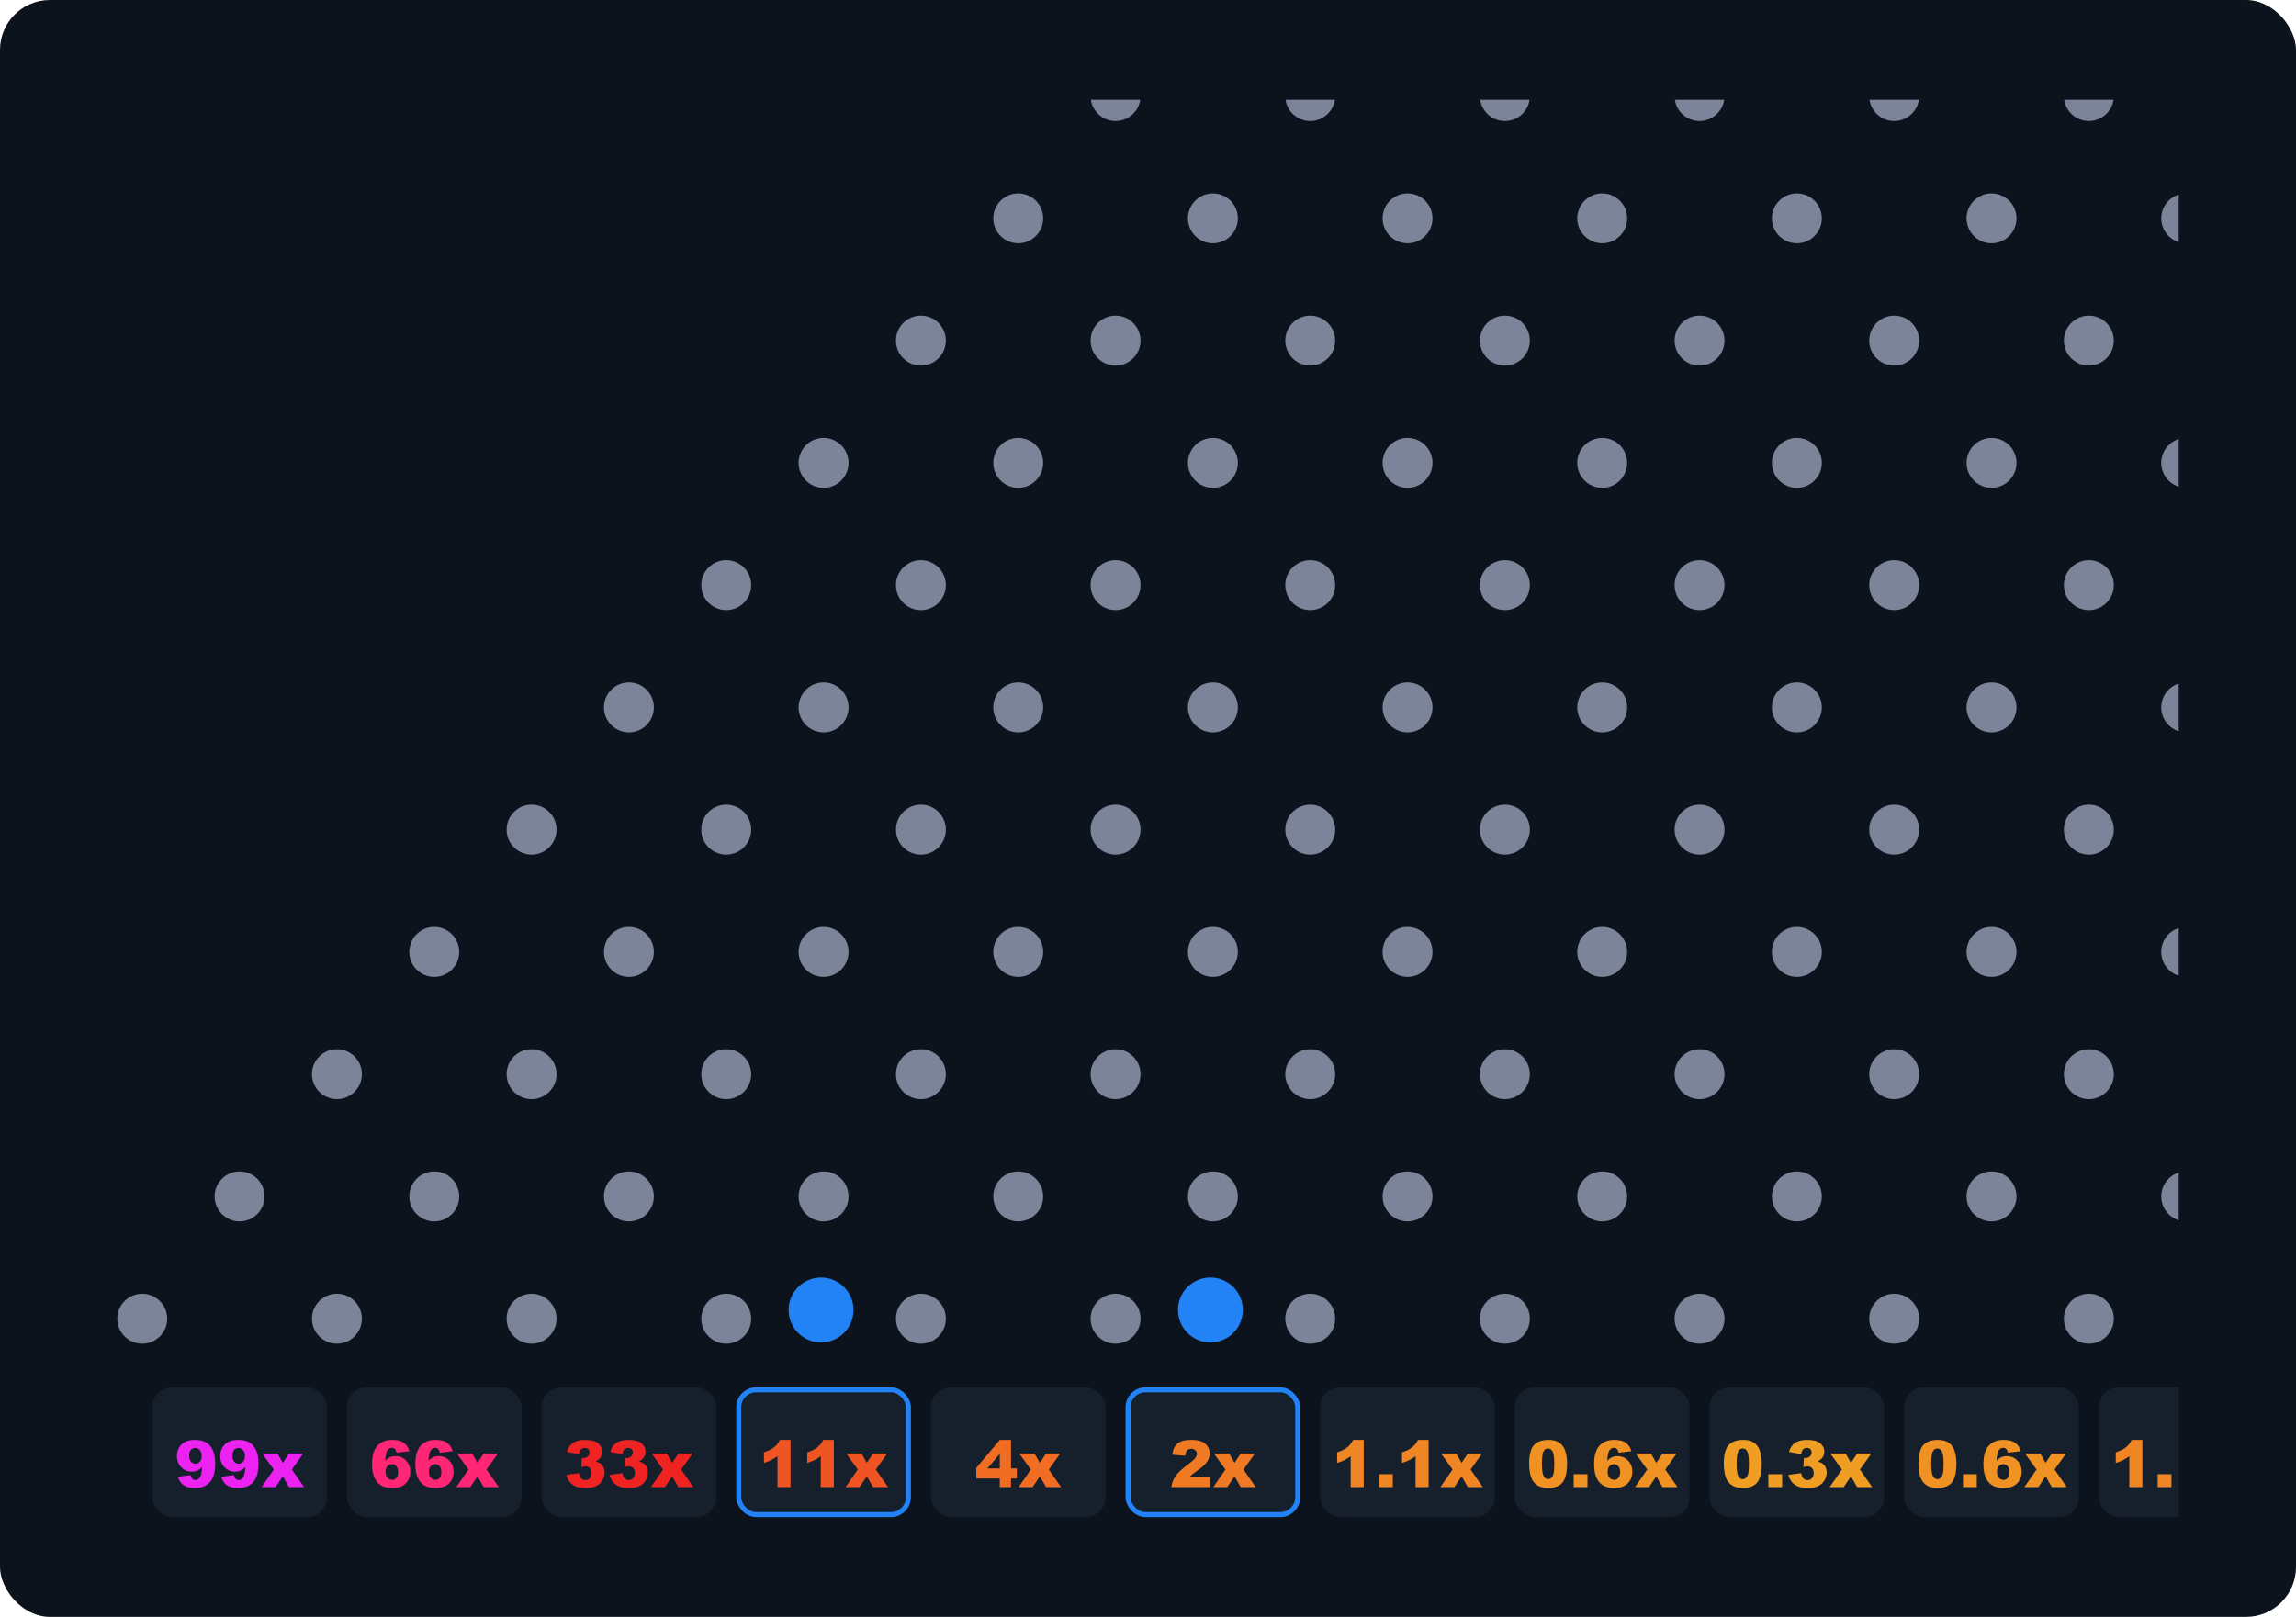 <svg width="460" height="324" viewBox="0 0 460 324" fill="none" xmlns="http://www.w3.org/2000/svg">
<rect width="460" height="324" rx="10" fill="#0D131C"/>
<g clip-path="url(#clip0_1881_17226)">
<circle cx="223.5" cy="19.25" r="5" fill="#7C8499"/>
<circle cx="262.5" cy="19.25" r="5" fill="#7C8499"/>
<circle cx="301.5" cy="19.25" r="5" fill="#7C8499"/>
<circle cx="340.5" cy="19.25" r="5" fill="#7C8499"/>
<circle cx="379.5" cy="19.25" r="5" fill="#7C8499"/>
<circle cx="418.5" cy="19.25" r="5" fill="#7C8499"/>
<circle cx="204" cy="43.75" r="5" fill="#7C8499"/>
<circle cx="243" cy="43.75" r="5" fill="#7C8499"/>
<circle cx="282" cy="43.75" r="5" fill="#7C8499"/>
<circle cx="321" cy="43.75" r="5" fill="#7C8499"/>
<circle cx="360" cy="43.75" r="5" fill="#7C8499"/>
<circle cx="399" cy="43.75" r="5" fill="#7C8499"/>
<circle cx="438" cy="43.75" r="5" fill="#7C8499"/>
<circle cx="184.5" cy="68.25" r="5" fill="#7C8499"/>
<circle cx="223.5" cy="68.25" r="5" fill="#7C8499"/>
<circle cx="262.5" cy="68.25" r="5" fill="#7C8499"/>
<circle cx="301.5" cy="68.25" r="5" fill="#7C8499"/>
<circle cx="340.5" cy="68.25" r="5" fill="#7C8499"/>
<circle cx="379.5" cy="68.25" r="5" fill="#7C8499"/>
<circle cx="418.5" cy="68.25" r="5" fill="#7C8499"/>
<circle cx="165" cy="92.75" r="5" fill="#7C8499"/>
<circle cx="204" cy="92.75" r="5" fill="#7C8499"/>
<circle cx="243" cy="92.75" r="5" fill="#7C8499"/>
<circle cx="282" cy="92.75" r="5" fill="#7C8499"/>
<circle cx="321" cy="92.75" r="5" fill="#7C8499"/>
<circle cx="360" cy="92.75" r="5" fill="#7C8499"/>
<circle cx="399" cy="92.75" r="5" fill="#7C8499"/>
<circle cx="438" cy="92.75" r="5" fill="#7C8499"/>
<circle cx="145.5" cy="117.25" r="5" fill="#7C8499"/>
<circle cx="184.5" cy="117.25" r="5" fill="#7C8499"/>
<circle cx="223.5" cy="117.25" r="5" fill="#7C8499"/>
<circle cx="262.5" cy="117.25" r="5" fill="#7C8499"/>
<circle cx="301.5" cy="117.25" r="5" fill="#7C8499"/>
<circle cx="340.5" cy="117.25" r="5" fill="#7C8499"/>
<circle cx="379.5" cy="117.25" r="5" fill="#7C8499"/>
<circle cx="418.5" cy="117.25" r="5" fill="#7C8499"/>
<circle cx="126" cy="141.75" r="5" fill="#7C8499"/>
<circle cx="165" cy="141.75" r="5" fill="#7C8499"/>
<circle cx="204" cy="141.75" r="5" fill="#7C8499"/>
<circle cx="243" cy="141.75" r="5" fill="#7C8499"/>
<circle cx="282" cy="141.75" r="5" fill="#7C8499"/>
<circle cx="321" cy="141.75" r="5" fill="#7C8499"/>
<circle cx="360" cy="141.75" r="5" fill="#7C8499"/>
<circle cx="399" cy="141.75" r="5" fill="#7C8499"/>
<circle cx="438" cy="141.75" r="5" fill="#7C8499"/>
<circle cx="106.5" cy="166.25" r="5" fill="#7C8499"/>
<circle cx="145.5" cy="166.25" r="5" fill="#7C8499"/>
<circle cx="184.5" cy="166.25" r="5" fill="#7C8499"/>
<circle cx="223.5" cy="166.25" r="5" fill="#7C8499"/>
<circle cx="262.5" cy="166.25" r="5" fill="#7C8499"/>
<circle cx="301.5" cy="166.25" r="5" fill="#7C8499"/>
<circle cx="340.5" cy="166.25" r="5" fill="#7C8499"/>
<circle cx="379.5" cy="166.25" r="5" fill="#7C8499"/>
<circle cx="418.5" cy="166.25" r="5" fill="#7C8499"/>
<circle cx="87" cy="190.75" r="5" fill="#7C8499"/>
<circle cx="126" cy="190.75" r="5" fill="#7C8499"/>
<circle cx="165" cy="190.75" r="5" fill="#7C8499"/>
<circle cx="204" cy="190.75" r="5" fill="#7C8499"/>
<circle cx="243" cy="190.75" r="5" fill="#7C8499"/>
<circle cx="282" cy="190.75" r="5" fill="#7C8499"/>
<circle cx="321" cy="190.75" r="5" fill="#7C8499"/>
<circle cx="360" cy="190.75" r="5" fill="#7C8499"/>
<circle cx="399" cy="190.75" r="5" fill="#7C8499"/>
<circle cx="438" cy="190.75" r="5" fill="#7C8499"/>
<circle cx="67.5" cy="215.25" r="5" fill="#7C8499"/>
<circle cx="106.5" cy="215.25" r="5" fill="#7C8499"/>
<circle cx="145.5" cy="215.25" r="5" fill="#7C8499"/>
<circle cx="184.5" cy="215.25" r="5" fill="#7C8499"/>
<circle cx="223.5" cy="215.25" r="5" fill="#7C8499"/>
<circle cx="262.5" cy="215.25" r="5" fill="#7C8499"/>
<circle cx="301.5" cy="215.25" r="5" fill="#7C8499"/>
<circle cx="340.5" cy="215.25" r="5" fill="#7C8499"/>
<circle cx="379.5" cy="215.25" r="5" fill="#7C8499"/>
<circle cx="418.5" cy="215.25" r="5" fill="#7C8499"/>
<circle cx="48" cy="239.75" r="5" fill="#7C8499"/>
<circle cx="87" cy="239.75" r="5" fill="#7C8499"/>
<circle cx="126" cy="239.75" r="5" fill="#7C8499"/>
<circle cx="165" cy="239.75" r="5" fill="#7C8499"/>
<circle cx="204" cy="239.75" r="5" fill="#7C8499"/>
<circle cx="243" cy="239.75" r="5" fill="#7C8499"/>
<circle cx="282" cy="239.75" r="5" fill="#7C8499"/>
<circle cx="321" cy="239.75" r="5" fill="#7C8499"/>
<circle cx="360" cy="239.75" r="5" fill="#7C8499"/>
<circle cx="399" cy="239.75" r="5" fill="#7C8499"/>
<circle cx="438" cy="239.75" r="5" fill="#7C8499"/>
<circle cx="28.5" cy="264.25" r="5" fill="#7C8499"/>
<circle cx="67.5" cy="264.25" r="5" fill="#7C8499"/>
<circle cx="106.5" cy="264.25" r="5" fill="#7C8499"/>
<circle cx="145.5" cy="264.25" r="5" fill="#7C8499"/>
<circle cx="184.5" cy="264.25" r="5" fill="#7C8499"/>
<circle cx="223.5" cy="264.25" r="5" fill="#7C8499"/>
<circle cx="262.5" cy="264.25" r="5" fill="#7C8499"/>
<circle cx="301.5" cy="264.25" r="5" fill="#7C8499"/>
<circle cx="340.5" cy="264.25" r="5" fill="#7C8499"/>
<circle cx="379.5" cy="264.25" r="5" fill="#7C8499"/>
<circle cx="418.5" cy="264.25" r="5" fill="#7C8499"/>
<path d="M171 262.5C171 266.09 168.09 269 164.5 269C160.91 269 158 266.09 158 262.5C158 258.91 160.91 256 164.5 256C168.09 256 171 258.91 171 262.5Z" fill="#2283F6"/>
<path d="M249 262.5C249 266.09 246.09 269 242.5 269C238.91 269 236 266.09 236 262.5C236 258.91 238.91 256 242.5 256C246.09 256 249 258.91 249 262.5Z" fill="#2283F6"/>
<rect x="30.5" y="278" width="35" height="26" rx="4" fill="#161F2C"/>
<g filter="url(#filter0_d_1881_17226)">
<path d="M35.641 293.912L38.212 293.588C38.28 293.948 38.394 294.201 38.555 294.35C38.715 294.498 38.912 294.572 39.145 294.572C39.56 294.572 39.883 294.362 40.116 293.943C40.285 293.634 40.412 292.981 40.497 291.982C40.188 292.299 39.871 292.532 39.545 292.68C39.219 292.828 38.842 292.902 38.415 292.902C37.581 292.902 36.877 292.606 36.301 292.014C35.73 291.421 35.444 290.672 35.444 289.767C35.444 289.149 35.59 288.586 35.882 288.078C36.174 287.57 36.576 287.187 37.088 286.929C37.6 286.667 38.244 286.536 39.018 286.536C39.949 286.536 40.696 286.696 41.259 287.018C41.822 287.335 42.27 287.843 42.605 288.542C42.943 289.236 43.112 290.154 43.112 291.296C43.112 292.976 42.759 294.208 42.052 294.991C41.346 295.769 40.366 296.159 39.113 296.159C38.373 296.159 37.789 296.074 37.361 295.905C36.934 295.731 36.578 295.479 36.295 295.149C36.011 294.819 35.794 294.407 35.641 293.912ZM40.402 289.76C40.402 289.257 40.275 288.863 40.021 288.58C39.767 288.292 39.458 288.148 39.094 288.148C38.752 288.148 38.466 288.277 38.237 288.535C38.013 288.793 37.901 289.181 37.901 289.697C37.901 290.217 38.017 290.615 38.25 290.89C38.487 291.165 38.781 291.303 39.132 291.303C39.496 291.303 39.799 291.169 40.04 290.903C40.281 290.636 40.402 290.255 40.402 289.76ZM44.312 293.912L46.883 293.588C46.95 293.948 47.065 294.201 47.226 294.35C47.386 294.498 47.583 294.572 47.816 294.572C48.231 294.572 48.554 294.362 48.787 293.943C48.956 293.634 49.083 292.981 49.168 291.982C48.859 292.299 48.542 292.532 48.216 292.68C47.89 292.828 47.513 292.902 47.086 292.902C46.252 292.902 45.548 292.606 44.972 292.014C44.401 291.421 44.115 290.672 44.115 289.767C44.115 289.149 44.261 288.586 44.553 288.078C44.845 287.57 45.247 287.187 45.759 286.929C46.271 286.667 46.915 286.536 47.689 286.536C48.62 286.536 49.367 286.696 49.93 287.018C50.492 287.335 50.941 287.843 51.275 288.542C51.614 289.236 51.783 290.154 51.783 291.296C51.783 292.976 51.43 294.208 50.723 294.991C50.016 295.769 49.037 296.159 47.784 296.159C47.044 296.159 46.46 296.074 46.032 295.905C45.605 295.731 45.249 295.479 44.966 295.149C44.682 294.819 44.464 294.407 44.312 293.912ZM49.073 289.76C49.073 289.257 48.946 288.863 48.692 288.58C48.438 288.292 48.129 288.148 47.765 288.148C47.422 288.148 47.137 288.277 46.908 288.535C46.684 288.793 46.572 289.181 46.572 289.697C46.572 290.217 46.688 290.615 46.921 290.89C47.158 291.165 47.452 291.303 47.803 291.303C48.167 291.303 48.47 291.169 48.711 290.903C48.952 290.636 49.073 290.255 49.073 289.76ZM52.532 289.259H55.598L56.671 291.138L57.915 289.259H60.765L58.467 292.471L60.93 296H57.915L56.671 293.829L55.205 296H52.405L54.855 292.471L52.532 289.259Z" fill="#EC23F0"/>
</g>
<rect x="69.5" y="278" width="35" height="26" rx="4" fill="#161F2C"/>
<g filter="url(#filter1_d_1881_17226)">
<path d="M82.011 288.789L79.44 289.106C79.372 288.747 79.258 288.493 79.097 288.345C78.941 288.197 78.746 288.123 78.513 288.123C78.094 288.123 77.768 288.334 77.536 288.757C77.366 289.062 77.242 289.714 77.161 290.712C77.47 290.399 77.787 290.169 78.113 290.021C78.439 289.868 78.816 289.792 79.243 289.792C80.073 289.792 80.773 290.088 81.344 290.681C81.92 291.273 82.207 292.024 82.207 292.934C82.207 293.548 82.061 294.108 81.769 294.616C81.482 295.124 81.08 295.509 80.564 295.771C80.051 296.03 79.408 296.159 78.634 296.159C77.703 296.159 76.956 296 76.393 295.683C75.83 295.365 75.38 294.86 75.041 294.166C74.707 293.467 74.54 292.545 74.54 291.398C74.54 289.718 74.893 288.489 75.6 287.71C76.306 286.927 77.286 286.536 78.539 286.536C79.279 286.536 79.863 286.622 80.29 286.796C80.722 286.965 81.08 287.215 81.363 287.545C81.647 287.875 81.863 288.29 82.011 288.789ZM77.25 292.934C77.25 293.438 77.377 293.833 77.631 294.121C77.885 294.405 78.196 294.546 78.564 294.546C78.903 294.546 79.186 294.417 79.415 294.159C79.643 293.901 79.757 293.516 79.757 293.004C79.757 292.479 79.639 292.079 79.402 291.804C79.165 291.529 78.871 291.392 78.519 291.392C78.16 291.392 77.857 291.525 77.612 291.792C77.371 292.058 77.25 292.439 77.25 292.934ZM90.682 288.789L88.111 289.106C88.043 288.747 87.929 288.493 87.768 288.345C87.612 288.197 87.417 288.123 87.184 288.123C86.765 288.123 86.439 288.334 86.207 288.757C86.037 289.062 85.912 289.714 85.832 290.712C86.141 290.399 86.458 290.169 86.784 290.021C87.11 289.868 87.487 289.792 87.914 289.792C88.743 289.792 89.444 290.088 90.015 290.681C90.591 291.273 90.878 292.024 90.878 292.934C90.878 293.548 90.732 294.108 90.44 294.616C90.153 295.124 89.751 295.509 89.234 295.771C88.722 296.03 88.079 296.159 87.305 296.159C86.374 296.159 85.627 296 85.064 295.683C84.501 295.365 84.05 294.86 83.712 294.166C83.378 293.467 83.21 292.545 83.21 291.398C83.21 289.718 83.564 288.489 84.27 287.71C84.977 286.927 85.957 286.536 87.21 286.536C87.95 286.536 88.534 286.622 88.961 286.796C89.393 286.965 89.751 287.215 90.034 287.545C90.318 287.875 90.534 288.29 90.682 288.789ZM85.921 292.934C85.921 293.438 86.048 293.833 86.302 294.121C86.556 294.405 86.867 294.546 87.235 294.546C87.573 294.546 87.857 294.417 88.085 294.159C88.314 293.901 88.428 293.516 88.428 293.004C88.428 292.479 88.31 292.079 88.073 291.804C87.836 291.529 87.542 291.392 87.19 291.392C86.831 291.392 86.528 291.525 86.283 291.792C86.041 292.058 85.921 292.439 85.921 292.934ZM91.532 289.259H94.598L95.671 291.138L96.915 289.259H99.765L97.467 292.471L99.93 296H96.915L95.671 293.829L94.205 296H91.405L93.856 292.471L91.532 289.259Z" fill="#FF2775"/>
</g>
<rect x="108.5" y="278" width="35" height="26" rx="4" fill="#161F2C"/>
<g filter="url(#filter2_d_1881_17226)">
<path d="M116.034 289.386L113.59 288.948C113.793 288.169 114.183 287.572 114.758 287.158C115.338 286.743 116.157 286.536 117.215 286.536C118.429 286.536 119.307 286.762 119.849 287.215C120.391 287.668 120.662 288.237 120.662 288.922C120.662 289.324 120.552 289.688 120.332 290.014C120.111 290.34 119.779 290.626 119.335 290.871C119.695 290.96 119.97 291.064 120.16 291.182C120.469 291.373 120.708 291.624 120.877 291.938C121.051 292.246 121.138 292.617 121.138 293.048C121.138 293.59 120.996 294.111 120.712 294.61C120.429 295.105 120.021 295.488 119.487 295.759C118.954 296.025 118.254 296.159 117.386 296.159C116.54 296.159 115.871 296.059 115.38 295.86C114.894 295.661 114.492 295.372 114.174 294.991C113.861 294.606 113.62 294.123 113.451 293.543L116.034 293.201C116.136 293.721 116.292 294.083 116.504 294.286C116.72 294.485 116.993 294.584 117.323 294.584C117.67 294.584 117.958 294.458 118.186 294.204C118.419 293.95 118.535 293.611 118.535 293.188C118.535 292.756 118.423 292.422 118.199 292.185C117.979 291.948 117.678 291.83 117.297 291.83C117.094 291.83 116.815 291.88 116.459 291.982L116.593 290.135C116.737 290.156 116.849 290.167 116.929 290.167C117.268 290.167 117.549 290.059 117.773 289.843C118.002 289.627 118.116 289.371 118.116 289.075C118.116 288.791 118.032 288.565 117.862 288.396C117.693 288.226 117.46 288.142 117.164 288.142C116.859 288.142 116.612 288.235 116.421 288.421C116.231 288.603 116.102 288.924 116.034 289.386ZM124.705 289.386L122.261 288.948C122.464 288.169 122.854 287.572 123.429 287.158C124.009 286.743 124.828 286.536 125.886 286.536C127.1 286.536 127.978 286.762 128.52 287.215C129.062 287.668 129.333 288.237 129.333 288.922C129.333 289.324 129.222 289.688 129.002 290.014C128.782 290.34 128.45 290.626 128.006 290.871C128.366 290.96 128.641 291.064 128.831 291.182C129.14 291.373 129.379 291.624 129.548 291.938C129.722 292.246 129.809 292.617 129.809 293.048C129.809 293.59 129.667 294.111 129.383 294.61C129.1 295.105 128.691 295.488 128.158 295.759C127.625 296.025 126.925 296.159 126.057 296.159C125.211 296.159 124.542 296.059 124.051 295.86C123.565 295.661 123.163 295.372 122.845 294.991C122.532 294.606 122.291 294.123 122.122 293.543L124.705 293.201C124.807 293.721 124.963 294.083 125.175 294.286C125.391 294.485 125.664 294.584 125.994 294.584C126.341 294.584 126.628 294.458 126.857 294.204C127.09 293.95 127.206 293.611 127.206 293.188C127.206 292.756 127.094 292.422 126.87 292.185C126.65 291.948 126.349 291.83 125.968 291.83C125.765 291.83 125.486 291.88 125.13 291.982L125.264 290.135C125.408 290.156 125.52 290.167 125.6 290.167C125.939 290.167 126.22 290.059 126.444 289.843C126.673 289.627 126.787 289.371 126.787 289.075C126.787 288.791 126.702 288.565 126.533 288.396C126.364 288.226 126.131 288.142 125.835 288.142C125.53 288.142 125.283 288.235 125.092 288.421C124.902 288.603 124.773 288.924 124.705 289.386ZM130.532 289.259H133.598L134.671 291.138L135.915 289.259H138.765L136.467 292.471L138.93 296H135.915L134.671 293.829L133.205 296H130.405L132.855 292.471L130.532 289.259Z" fill="#F02323"/>
</g>
<rect x="148" y="278.5" width="34" height="25" rx="3.5" fill="#161F2C"/>
<g filter="url(#filter3_d_1881_17226)">
<path d="M158.386 286.536V296H155.771V289.798C155.347 290.12 154.937 290.38 154.539 290.579C154.146 290.778 153.65 290.968 153.054 291.15V289.03C153.934 288.747 154.617 288.406 155.104 288.008C155.591 287.611 155.972 287.12 156.247 286.536H158.386ZM167.057 286.536V296H164.441V289.798C164.018 290.12 163.608 290.38 163.21 290.579C162.816 290.778 162.321 290.968 161.725 291.15V289.03C162.605 288.747 163.288 288.406 163.775 288.008C164.262 287.611 164.642 287.12 164.917 286.536H167.057ZM169.532 289.259H172.598L173.671 291.138L174.915 289.259H177.765L175.467 292.471L177.93 296H174.915L173.671 293.829L172.205 296H169.405L171.855 292.471L169.532 289.259Z" fill="#F05423"/>
</g>
<rect x="148" y="278.5" width="34" height="25" rx="3.5" stroke="#2283F6"/>
<rect x="186.5" y="278" width="35" height="26" rx="4" fill="#161F2C"/>
<g filter="url(#filter4_d_1881_17226)">
<path d="M200.306 294.261H195.596V292.134L200.306 286.536H202.559V292.255H203.727V294.261H202.559V296H200.306V294.261ZM200.306 292.255V289.329L197.817 292.255H200.306ZM204.197 289.259H207.263L208.335 291.138L209.58 289.259H212.43L210.132 292.471L212.595 296H209.58L208.335 293.829L206.869 296H204.07L206.52 292.471L204.197 289.259Z" fill="#F06D23"/>
</g>
<rect x="226" y="278.5" width="34" height="25" rx="3.5" fill="#161F2C"/>
<g filter="url(#filter5_d_1881_17226)">
<path d="M242.429 296H234.672C234.761 295.234 235.029 294.515 235.478 293.842C235.931 293.165 236.777 292.367 238.017 291.449C238.775 290.886 239.259 290.458 239.471 290.167C239.682 289.875 239.788 289.597 239.788 289.335C239.788 289.051 239.682 288.81 239.471 288.611C239.263 288.408 239.001 288.307 238.684 288.307C238.354 288.307 238.083 288.41 237.871 288.618C237.664 288.825 237.524 289.191 237.452 289.716L234.862 289.506C234.964 288.778 235.15 288.211 235.421 287.805C235.692 287.395 236.073 287.082 236.563 286.866C237.059 286.646 237.742 286.536 238.614 286.536C239.524 286.536 240.23 286.639 240.734 286.847C241.242 287.054 241.639 287.374 241.927 287.805C242.219 288.233 242.365 288.713 242.365 289.246C242.365 289.813 242.198 290.355 241.864 290.871C241.534 291.387 240.931 291.954 240.055 292.572C239.534 292.932 239.185 293.184 239.007 293.328C238.834 293.472 238.629 293.66 238.392 293.893H242.429V296ZM243.197 289.259H246.263L247.335 291.138L248.58 289.259H251.43L249.132 292.471L251.595 296H248.58L247.335 293.829L245.869 296H243.07L245.52 292.471L243.197 289.259Z" fill="#F07923"/>
</g>
<rect x="226" y="278.5" width="34" height="25" rx="3.5" stroke="#2283F6"/>
<g clip-path="url(#clip1_1881_17226)">
<rect x="264.5" y="278" width="35" height="26" rx="4" fill="#161F2C"/>
<g filter="url(#filter6_d_1881_17226)">
<path d="M273.221 286.536V296H270.606V289.798C270.183 290.12 269.772 290.38 269.375 290.579C268.981 290.778 268.486 290.968 267.889 291.15V289.03C268.769 288.747 269.453 288.406 269.939 288.008C270.426 287.611 270.807 287.12 271.082 286.536H273.221ZM276.287 293.41H279.048V296H276.287V293.41ZM286.221 286.536V296H283.606V289.798C283.183 290.12 282.772 290.38 282.375 290.579C281.981 290.778 281.486 290.968 280.889 291.15V289.03C281.769 288.747 282.453 288.406 282.939 288.008C283.426 287.611 283.807 287.12 284.082 286.536H286.221ZM288.697 289.259H291.763L292.835 291.138L294.08 289.259H296.93L294.632 292.471L297.095 296H294.08L292.835 293.829L291.369 296H288.57L291.02 292.471L288.697 289.259Z" fill="#F08523"/>
</g>
</g>
<g clip-path="url(#clip2_1881_17226)">
<rect x="303.5" y="278" width="35" height="26" rx="4" fill="#161F2C"/>
<g filter="url(#filter7_d_1881_17226)">
<path d="M306.362 291.309C306.362 289.54 306.68 288.302 307.314 287.596C307.953 286.889 308.925 286.536 310.228 286.536C310.854 286.536 311.368 286.614 311.771 286.771C312.173 286.923 312.5 287.124 312.754 287.374C313.008 287.619 313.207 287.879 313.351 288.154C313.499 288.425 313.618 288.743 313.707 289.106C313.88 289.8 313.967 290.524 313.967 291.277C313.967 292.966 313.681 294.201 313.11 294.984C312.539 295.767 311.555 296.159 310.158 296.159C309.375 296.159 308.743 296.034 308.26 295.784C307.778 295.535 307.382 295.168 307.073 294.686C306.849 294.343 306.673 293.876 306.546 293.283C306.424 292.687 306.362 292.028 306.362 291.309ZM308.927 291.315C308.927 292.5 309.03 293.311 309.238 293.747C309.449 294.178 309.754 294.394 310.152 294.394C310.414 294.394 310.641 294.303 310.831 294.121C311.026 293.935 311.167 293.643 311.256 293.245C311.349 292.847 311.396 292.227 311.396 291.385C311.396 290.15 311.29 289.32 311.079 288.897C310.871 288.47 310.558 288.256 310.139 288.256C309.712 288.256 309.403 288.474 309.212 288.91C309.022 289.341 308.927 290.143 308.927 291.315ZM315.287 293.41H318.048V296H315.287V293.41ZM326.846 288.789L324.275 289.106C324.208 288.747 324.093 288.493 323.933 288.345C323.776 288.197 323.581 288.123 323.349 288.123C322.93 288.123 322.604 288.334 322.371 288.757C322.202 289.062 322.077 289.714 321.997 290.712C322.306 290.399 322.623 290.169 322.949 290.021C323.275 289.868 323.651 289.792 324.079 289.792C324.908 289.792 325.608 290.088 326.18 290.681C326.755 291.273 327.043 292.024 327.043 292.934C327.043 293.548 326.897 294.108 326.605 294.616C326.317 295.124 325.915 295.509 325.399 295.771C324.887 296.03 324.244 296.159 323.469 296.159C322.538 296.159 321.791 296 321.229 295.683C320.666 295.365 320.215 294.86 319.876 294.166C319.542 293.467 319.375 292.545 319.375 291.398C319.375 289.718 319.728 288.489 320.435 287.71C321.142 286.927 322.121 286.536 323.374 286.536C324.115 286.536 324.699 286.622 325.126 286.796C325.558 286.965 325.915 287.215 326.199 287.545C326.482 287.875 326.698 288.29 326.846 288.789ZM322.085 292.934C322.085 293.438 322.212 293.833 322.466 294.121C322.72 294.405 323.031 294.546 323.399 294.546C323.738 294.546 324.021 294.417 324.25 294.159C324.479 293.901 324.593 293.516 324.593 293.004C324.593 292.479 324.474 292.079 324.237 291.804C324 291.529 323.706 291.392 323.355 291.392C322.995 291.392 322.693 291.525 322.447 291.792C322.206 292.058 322.085 292.439 322.085 292.934ZM327.697 289.259H330.763L331.835 291.138L333.08 289.259H335.93L333.632 292.471L336.095 296H333.08L331.835 293.829L330.369 296H327.57L330.02 292.471L327.697 289.259Z" fill="#F09223"/>
</g>
</g>
<g clip-path="url(#clip3_1881_17226)">
<rect x="342.5" y="278" width="35" height="26" rx="4" fill="#161F2C"/>
<g filter="url(#filter8_d_1881_17226)">
<path d="M345.362 291.309C345.362 289.54 345.68 288.302 346.314 287.596C346.953 286.889 347.925 286.536 349.228 286.536C349.854 286.536 350.368 286.614 350.771 286.771C351.173 286.923 351.5 287.124 351.754 287.374C352.008 287.619 352.207 287.879 352.351 288.154C352.499 288.425 352.618 288.743 352.707 289.106C352.88 289.8 352.967 290.524 352.967 291.277C352.967 292.966 352.681 294.201 352.11 294.984C351.539 295.767 350.555 296.159 349.158 296.159C348.375 296.159 347.743 296.034 347.26 295.784C346.778 295.535 346.382 295.168 346.073 294.686C345.849 294.343 345.673 293.876 345.546 293.283C345.424 292.687 345.362 292.028 345.362 291.309ZM347.927 291.315C347.927 292.5 348.03 293.311 348.238 293.747C348.449 294.178 348.754 294.394 349.152 294.394C349.414 294.394 349.641 294.303 349.831 294.121C350.026 293.935 350.167 293.643 350.256 293.245C350.349 292.847 350.396 292.227 350.396 291.385C350.396 290.15 350.29 289.32 350.079 288.897C349.871 288.47 349.558 288.256 349.139 288.256C348.712 288.256 348.403 288.474 348.212 288.91C348.022 289.341 347.927 290.143 347.927 291.315ZM354.287 293.41H357.048V296H354.287V293.41ZM360.87 289.386L358.426 288.948C358.629 288.169 359.018 287.572 359.594 287.158C360.174 286.743 360.992 286.536 362.05 286.536C363.265 286.536 364.143 286.762 364.685 287.215C365.226 287.668 365.497 288.237 365.497 288.922C365.497 289.324 365.387 289.688 365.167 290.014C364.947 290.34 364.615 290.626 364.17 290.871C364.53 290.96 364.805 291.064 364.996 291.182C365.305 291.373 365.544 291.624 365.713 291.938C365.886 292.246 365.973 292.617 365.973 293.048C365.973 293.59 365.831 294.111 365.548 294.61C365.264 295.105 364.856 295.488 364.323 295.759C363.79 296.025 363.089 296.159 362.222 296.159C361.375 296.159 360.707 296.059 360.216 295.86C359.729 295.661 359.327 295.372 359.01 294.991C358.697 294.606 358.455 294.123 358.286 293.543L360.87 293.201C360.971 293.721 361.128 294.083 361.339 294.286C361.555 294.485 361.828 294.584 362.158 294.584C362.505 294.584 362.793 294.458 363.021 294.204C363.254 293.95 363.371 293.611 363.371 293.188C363.371 292.756 363.258 292.422 363.034 292.185C362.814 291.948 362.514 291.83 362.133 291.83C361.93 291.83 361.65 291.88 361.295 291.982L361.428 290.135C361.572 290.156 361.684 290.167 361.765 290.167C362.103 290.167 362.385 290.059 362.609 289.843C362.837 289.627 362.952 289.371 362.952 289.075C362.952 288.791 362.867 288.565 362.698 288.396C362.528 288.226 362.296 288.142 362 288.142C361.695 288.142 361.447 288.235 361.257 288.421C361.066 288.603 360.937 288.924 360.87 289.386ZM366.697 289.259H369.763L370.835 291.138L372.08 289.259H374.93L372.632 292.471L375.095 296H372.08L370.835 293.829L369.369 296H366.57L369.02 292.471L366.697 289.259Z" fill="#F09E23"/>
</g>
</g>
<g clip-path="url(#clip4_1881_17226)">
<rect x="381.5" y="278" width="35" height="26" rx="4" fill="#161F2C"/>
<g filter="url(#filter9_d_1881_17226)">
<path d="M384.362 291.309C384.362 289.54 384.68 288.302 385.314 287.596C385.953 286.889 386.925 286.536 388.228 286.536C388.854 286.536 389.368 286.614 389.771 286.771C390.173 286.923 390.5 287.124 390.754 287.374C391.008 287.619 391.207 287.879 391.351 288.154C391.499 288.425 391.618 288.743 391.707 289.106C391.88 289.8 391.967 290.524 391.967 291.277C391.967 292.966 391.681 294.201 391.11 294.984C390.539 295.767 389.555 296.159 388.158 296.159C387.375 296.159 386.743 296.034 386.26 295.784C385.778 295.535 385.382 295.168 385.073 294.686C384.849 294.343 384.673 293.876 384.546 293.283C384.424 292.687 384.362 292.028 384.362 291.309ZM386.927 291.315C386.927 292.5 387.03 293.311 387.238 293.747C387.449 294.178 387.754 294.394 388.152 294.394C388.414 294.394 388.641 294.303 388.831 294.121C389.026 293.935 389.167 293.643 389.256 293.245C389.349 292.847 389.396 292.227 389.396 291.385C389.396 290.15 389.29 289.32 389.079 288.897C388.871 288.47 388.558 288.256 388.139 288.256C387.712 288.256 387.403 288.474 387.212 288.91C387.022 289.341 386.927 290.143 386.927 291.315ZM393.287 293.41H396.048V296H393.287V293.41ZM404.846 288.789L402.275 289.106C402.208 288.747 402.093 288.493 401.933 288.345C401.776 288.197 401.581 288.123 401.349 288.123C400.93 288.123 400.604 288.334 400.371 288.757C400.202 289.062 400.077 289.714 399.997 290.712C400.306 290.399 400.623 290.169 400.949 290.021C401.275 289.868 401.651 289.792 402.079 289.792C402.908 289.792 403.608 290.088 404.18 290.681C404.755 291.273 405.043 292.024 405.043 292.934C405.043 293.548 404.897 294.108 404.605 294.616C404.317 295.124 403.915 295.509 403.399 295.771C402.887 296.03 402.244 296.159 401.469 296.159C400.538 296.159 399.791 296 399.229 295.683C398.666 295.365 398.215 294.86 397.876 294.166C397.542 293.467 397.375 292.545 397.375 291.398C397.375 289.718 397.728 288.489 398.435 287.71C399.142 286.927 400.121 286.536 401.374 286.536C402.115 286.536 402.699 286.622 403.126 286.796C403.558 286.965 403.915 287.215 404.199 287.545C404.482 287.875 404.698 288.29 404.846 288.789ZM400.085 292.934C400.085 293.438 400.212 293.833 400.466 294.121C400.72 294.405 401.031 294.546 401.399 294.546C401.738 294.546 402.021 294.417 402.25 294.159C402.479 293.901 402.593 293.516 402.593 293.004C402.593 292.479 402.474 292.079 402.237 291.804C402 291.529 401.706 291.392 401.355 291.392C400.995 291.392 400.693 291.525 400.447 291.792C400.206 292.058 400.085 292.439 400.085 292.934ZM405.697 289.259H408.763L409.835 291.138L411.08 289.259H413.93L411.632 292.471L414.095 296H411.08L409.835 293.829L408.369 296H405.57L408.02 292.471L405.697 289.259Z" fill="#F09223"/>
</g>
</g>
<g clip-path="url(#clip5_1881_17226)">
<rect x="420.5" y="278" width="35" height="26" rx="4" fill="#161F2C"/>
<g filter="url(#filter10_d_1881_17226)">
<path d="M429.221 286.536V296H426.606V289.798C426.183 290.12 425.772 290.38 425.375 290.579C424.981 290.778 424.486 290.968 423.889 291.15V289.03C424.769 288.747 425.453 288.406 425.939 288.008C426.426 287.611 426.807 287.12 427.082 286.536H429.221ZM432.287 293.41H435.048V296H432.287V293.41ZM442.221 286.536V296H439.606V289.798C439.183 290.12 438.772 290.38 438.375 290.579C437.981 290.778 437.486 290.968 436.889 291.15V289.03C437.769 288.747 438.453 288.406 438.939 288.008C439.426 287.611 439.807 287.12 440.082 286.536H442.221ZM444.697 289.259H447.763L448.835 291.138L450.08 289.259H452.93L450.632 292.471L453.095 296H450.08L448.835 293.829L447.369 296H444.57L447.02 292.471L444.697 289.259Z" fill="#F08523"/>
</g>
</g>
</g>
<defs>
<filter id="filter0_d_1881_17226" x="31.445" y="284.535" width="33.484" height="17.625" filterUnits="userSpaceOnUse" color-interpolation-filters="sRGB">
<feFlood flood-opacity="0" result="BackgroundImageFix"/>
<feColorMatrix in="SourceAlpha" type="matrix" values="0 0 0 0 0 0 0 0 0 0 0 0 0 0 0 0 0 0 127 0" result="hardAlpha"/>
<feOffset dy="2"/>
<feGaussianBlur stdDeviation="2"/>
<feComposite in2="hardAlpha" operator="out"/>
<feColorMatrix type="matrix" values="0 0 0 0 0 0 0 0 0 0 0 0 0 0 0 0 0 0 0.3 0"/>
<feBlend mode="normal" in2="BackgroundImageFix" result="effect1_dropShadow_1881_17226"/>
<feBlend mode="normal" in="SourceGraphic" in2="effect1_dropShadow_1881_17226" result="shape"/>
</filter>
<filter id="filter1_d_1881_17226" x="70.539" y="284.535" width="33.391" height="17.625" filterUnits="userSpaceOnUse" color-interpolation-filters="sRGB">
<feFlood flood-opacity="0" result="BackgroundImageFix"/>
<feColorMatrix in="SourceAlpha" type="matrix" values="0 0 0 0 0 0 0 0 0 0 0 0 0 0 0 0 0 0 127 0" result="hardAlpha"/>
<feOffset dy="2"/>
<feGaussianBlur stdDeviation="2"/>
<feComposite in2="hardAlpha" operator="out"/>
<feColorMatrix type="matrix" values="0 0 0 0 0 0 0 0 0 0 0 0 0 0 0 0 0 0 0.3 0"/>
<feBlend mode="normal" in2="BackgroundImageFix" result="effect1_dropShadow_1881_17226"/>
<feBlend mode="normal" in="SourceGraphic" in2="effect1_dropShadow_1881_17226" result="shape"/>
</filter>
<filter id="filter2_d_1881_17226" x="109.449" y="284.535" width="33.48" height="17.625" filterUnits="userSpaceOnUse" color-interpolation-filters="sRGB">
<feFlood flood-opacity="0" result="BackgroundImageFix"/>
<feColorMatrix in="SourceAlpha" type="matrix" values="0 0 0 0 0 0 0 0 0 0 0 0 0 0 0 0 0 0 127 0" result="hardAlpha"/>
<feOffset dy="2"/>
<feGaussianBlur stdDeviation="2"/>
<feComposite in2="hardAlpha" operator="out"/>
<feColorMatrix type="matrix" values="0 0 0 0 0 0 0 0 0 0 0 0 0 0 0 0 0 0 0.3 0"/>
<feBlend mode="normal" in2="BackgroundImageFix" result="effect1_dropShadow_1881_17226"/>
<feBlend mode="normal" in="SourceGraphic" in2="effect1_dropShadow_1881_17226" result="shape"/>
</filter>
<filter id="filter3_d_1881_17226" x="149.055" y="284.535" width="32.875" height="17.465" filterUnits="userSpaceOnUse" color-interpolation-filters="sRGB">
<feFlood flood-opacity="0" result="BackgroundImageFix"/>
<feColorMatrix in="SourceAlpha" type="matrix" values="0 0 0 0 0 0 0 0 0 0 0 0 0 0 0 0 0 0 127 0" result="hardAlpha"/>
<feOffset dy="2"/>
<feGaussianBlur stdDeviation="2"/>
<feComposite in2="hardAlpha" operator="out"/>
<feColorMatrix type="matrix" values="0 0 0 0 0 0 0 0 0 0 0 0 0 0 0 0 0 0 0.3 0"/>
<feBlend mode="normal" in2="BackgroundImageFix" result="effect1_dropShadow_1881_17226"/>
<feBlend mode="normal" in="SourceGraphic" in2="effect1_dropShadow_1881_17226" result="shape"/>
</filter>
<filter id="filter4_d_1881_17226" x="191.594" y="284.535" width="25" height="17.465" filterUnits="userSpaceOnUse" color-interpolation-filters="sRGB">
<feFlood flood-opacity="0" result="BackgroundImageFix"/>
<feColorMatrix in="SourceAlpha" type="matrix" values="0 0 0 0 0 0 0 0 0 0 0 0 0 0 0 0 0 0 127 0" result="hardAlpha"/>
<feOffset dy="2"/>
<feGaussianBlur stdDeviation="2"/>
<feComposite in2="hardAlpha" operator="out"/>
<feColorMatrix type="matrix" values="0 0 0 0 0 0 0 0 0 0 0 0 0 0 0 0 0 0 0.3 0"/>
<feBlend mode="normal" in2="BackgroundImageFix" result="effect1_dropShadow_1881_17226"/>
<feBlend mode="normal" in="SourceGraphic" in2="effect1_dropShadow_1881_17226" result="shape"/>
</filter>
<filter id="filter5_d_1881_17226" x="230.672" y="284.535" width="24.922" height="17.465" filterUnits="userSpaceOnUse" color-interpolation-filters="sRGB">
<feFlood flood-opacity="0" result="BackgroundImageFix"/>
<feColorMatrix in="SourceAlpha" type="matrix" values="0 0 0 0 0 0 0 0 0 0 0 0 0 0 0 0 0 0 127 0" result="hardAlpha"/>
<feOffset dy="2"/>
<feGaussianBlur stdDeviation="2"/>
<feComposite in2="hardAlpha" operator="out"/>
<feColorMatrix type="matrix" values="0 0 0 0 0 0 0 0 0 0 0 0 0 0 0 0 0 0 0.3 0"/>
<feBlend mode="normal" in2="BackgroundImageFix" result="effect1_dropShadow_1881_17226"/>
<feBlend mode="normal" in="SourceGraphic" in2="effect1_dropShadow_1881_17226" result="shape"/>
</filter>
<filter id="filter6_d_1881_17226" x="263.891" y="284.535" width="37.203" height="17.465" filterUnits="userSpaceOnUse" color-interpolation-filters="sRGB">
<feFlood flood-opacity="0" result="BackgroundImageFix"/>
<feColorMatrix in="SourceAlpha" type="matrix" values="0 0 0 0 0 0 0 0 0 0 0 0 0 0 0 0 0 0 127 0" result="hardAlpha"/>
<feOffset dy="2"/>
<feGaussianBlur stdDeviation="2"/>
<feComposite in2="hardAlpha" operator="out"/>
<feColorMatrix type="matrix" values="0 0 0 0 0 0 0 0 0 0 0 0 0 0 0 0 0 0 0.3 0"/>
<feBlend mode="normal" in2="BackgroundImageFix" result="effect1_dropShadow_1881_17226"/>
<feBlend mode="normal" in="SourceGraphic" in2="effect1_dropShadow_1881_17226" result="shape"/>
</filter>
<filter id="filter7_d_1881_17226" x="302.363" y="284.535" width="37.73" height="17.625" filterUnits="userSpaceOnUse" color-interpolation-filters="sRGB">
<feFlood flood-opacity="0" result="BackgroundImageFix"/>
<feColorMatrix in="SourceAlpha" type="matrix" values="0 0 0 0 0 0 0 0 0 0 0 0 0 0 0 0 0 0 127 0" result="hardAlpha"/>
<feOffset dy="2"/>
<feGaussianBlur stdDeviation="2"/>
<feComposite in2="hardAlpha" operator="out"/>
<feColorMatrix type="matrix" values="0 0 0 0 0 0 0 0 0 0 0 0 0 0 0 0 0 0 0.3 0"/>
<feBlend mode="normal" in2="BackgroundImageFix" result="effect1_dropShadow_1881_17226"/>
<feBlend mode="normal" in="SourceGraphic" in2="effect1_dropShadow_1881_17226" result="shape"/>
</filter>
<filter id="filter8_d_1881_17226" x="341.363" y="284.535" width="37.73" height="17.625" filterUnits="userSpaceOnUse" color-interpolation-filters="sRGB">
<feFlood flood-opacity="0" result="BackgroundImageFix"/>
<feColorMatrix in="SourceAlpha" type="matrix" values="0 0 0 0 0 0 0 0 0 0 0 0 0 0 0 0 0 0 127 0" result="hardAlpha"/>
<feOffset dy="2"/>
<feGaussianBlur stdDeviation="2"/>
<feComposite in2="hardAlpha" operator="out"/>
<feColorMatrix type="matrix" values="0 0 0 0 0 0 0 0 0 0 0 0 0 0 0 0 0 0 0.3 0"/>
<feBlend mode="normal" in2="BackgroundImageFix" result="effect1_dropShadow_1881_17226"/>
<feBlend mode="normal" in="SourceGraphic" in2="effect1_dropShadow_1881_17226" result="shape"/>
</filter>
<filter id="filter9_d_1881_17226" x="380.363" y="284.535" width="37.73" height="17.625" filterUnits="userSpaceOnUse" color-interpolation-filters="sRGB">
<feFlood flood-opacity="0" result="BackgroundImageFix"/>
<feColorMatrix in="SourceAlpha" type="matrix" values="0 0 0 0 0 0 0 0 0 0 0 0 0 0 0 0 0 0 127 0" result="hardAlpha"/>
<feOffset dy="2"/>
<feGaussianBlur stdDeviation="2"/>
<feComposite in2="hardAlpha" operator="out"/>
<feColorMatrix type="matrix" values="0 0 0 0 0 0 0 0 0 0 0 0 0 0 0 0 0 0 0.3 0"/>
<feBlend mode="normal" in2="BackgroundImageFix" result="effect1_dropShadow_1881_17226"/>
<feBlend mode="normal" in="SourceGraphic" in2="effect1_dropShadow_1881_17226" result="shape"/>
</filter>
<filter id="filter10_d_1881_17226" x="419.891" y="284.535" width="37.203" height="17.465" filterUnits="userSpaceOnUse" color-interpolation-filters="sRGB">
<feFlood flood-opacity="0" result="BackgroundImageFix"/>
<feColorMatrix in="SourceAlpha" type="matrix" values="0 0 0 0 0 0 0 0 0 0 0 0 0 0 0 0 0 0 127 0" result="hardAlpha"/>
<feOffset dy="2"/>
<feGaussianBlur stdDeviation="2"/>
<feComposite in2="hardAlpha" operator="out"/>
<feColorMatrix type="matrix" values="0 0 0 0 0 0 0 0 0 0 0 0 0 0 0 0 0 0 0.3 0"/>
<feBlend mode="normal" in2="BackgroundImageFix" result="effect1_dropShadow_1881_17226"/>
<feBlend mode="normal" in="SourceGraphic" in2="effect1_dropShadow_1881_17226" result="shape"/>
</filter>
<clipPath id="clip0_1881_17226">
<rect width="413" height="284" fill="white" transform="translate(23.5 20)"/>
</clipPath>
<clipPath id="clip1_1881_17226">
<rect x="264.5" y="278" width="35" height="26" rx="4" fill="white"/>
</clipPath>
<clipPath id="clip2_1881_17226">
<rect x="303.5" y="278" width="35" height="26" rx="4" fill="white"/>
</clipPath>
<clipPath id="clip3_1881_17226">
<rect x="342.5" y="278" width="35" height="26" rx="4" fill="white"/>
</clipPath>
<clipPath id="clip4_1881_17226">
<rect x="381.5" y="278" width="35" height="26" rx="4" fill="white"/>
</clipPath>
<clipPath id="clip5_1881_17226">
<rect x="420.5" y="278" width="35" height="26" rx="4" fill="white"/>
</clipPath>
</defs>
</svg>
